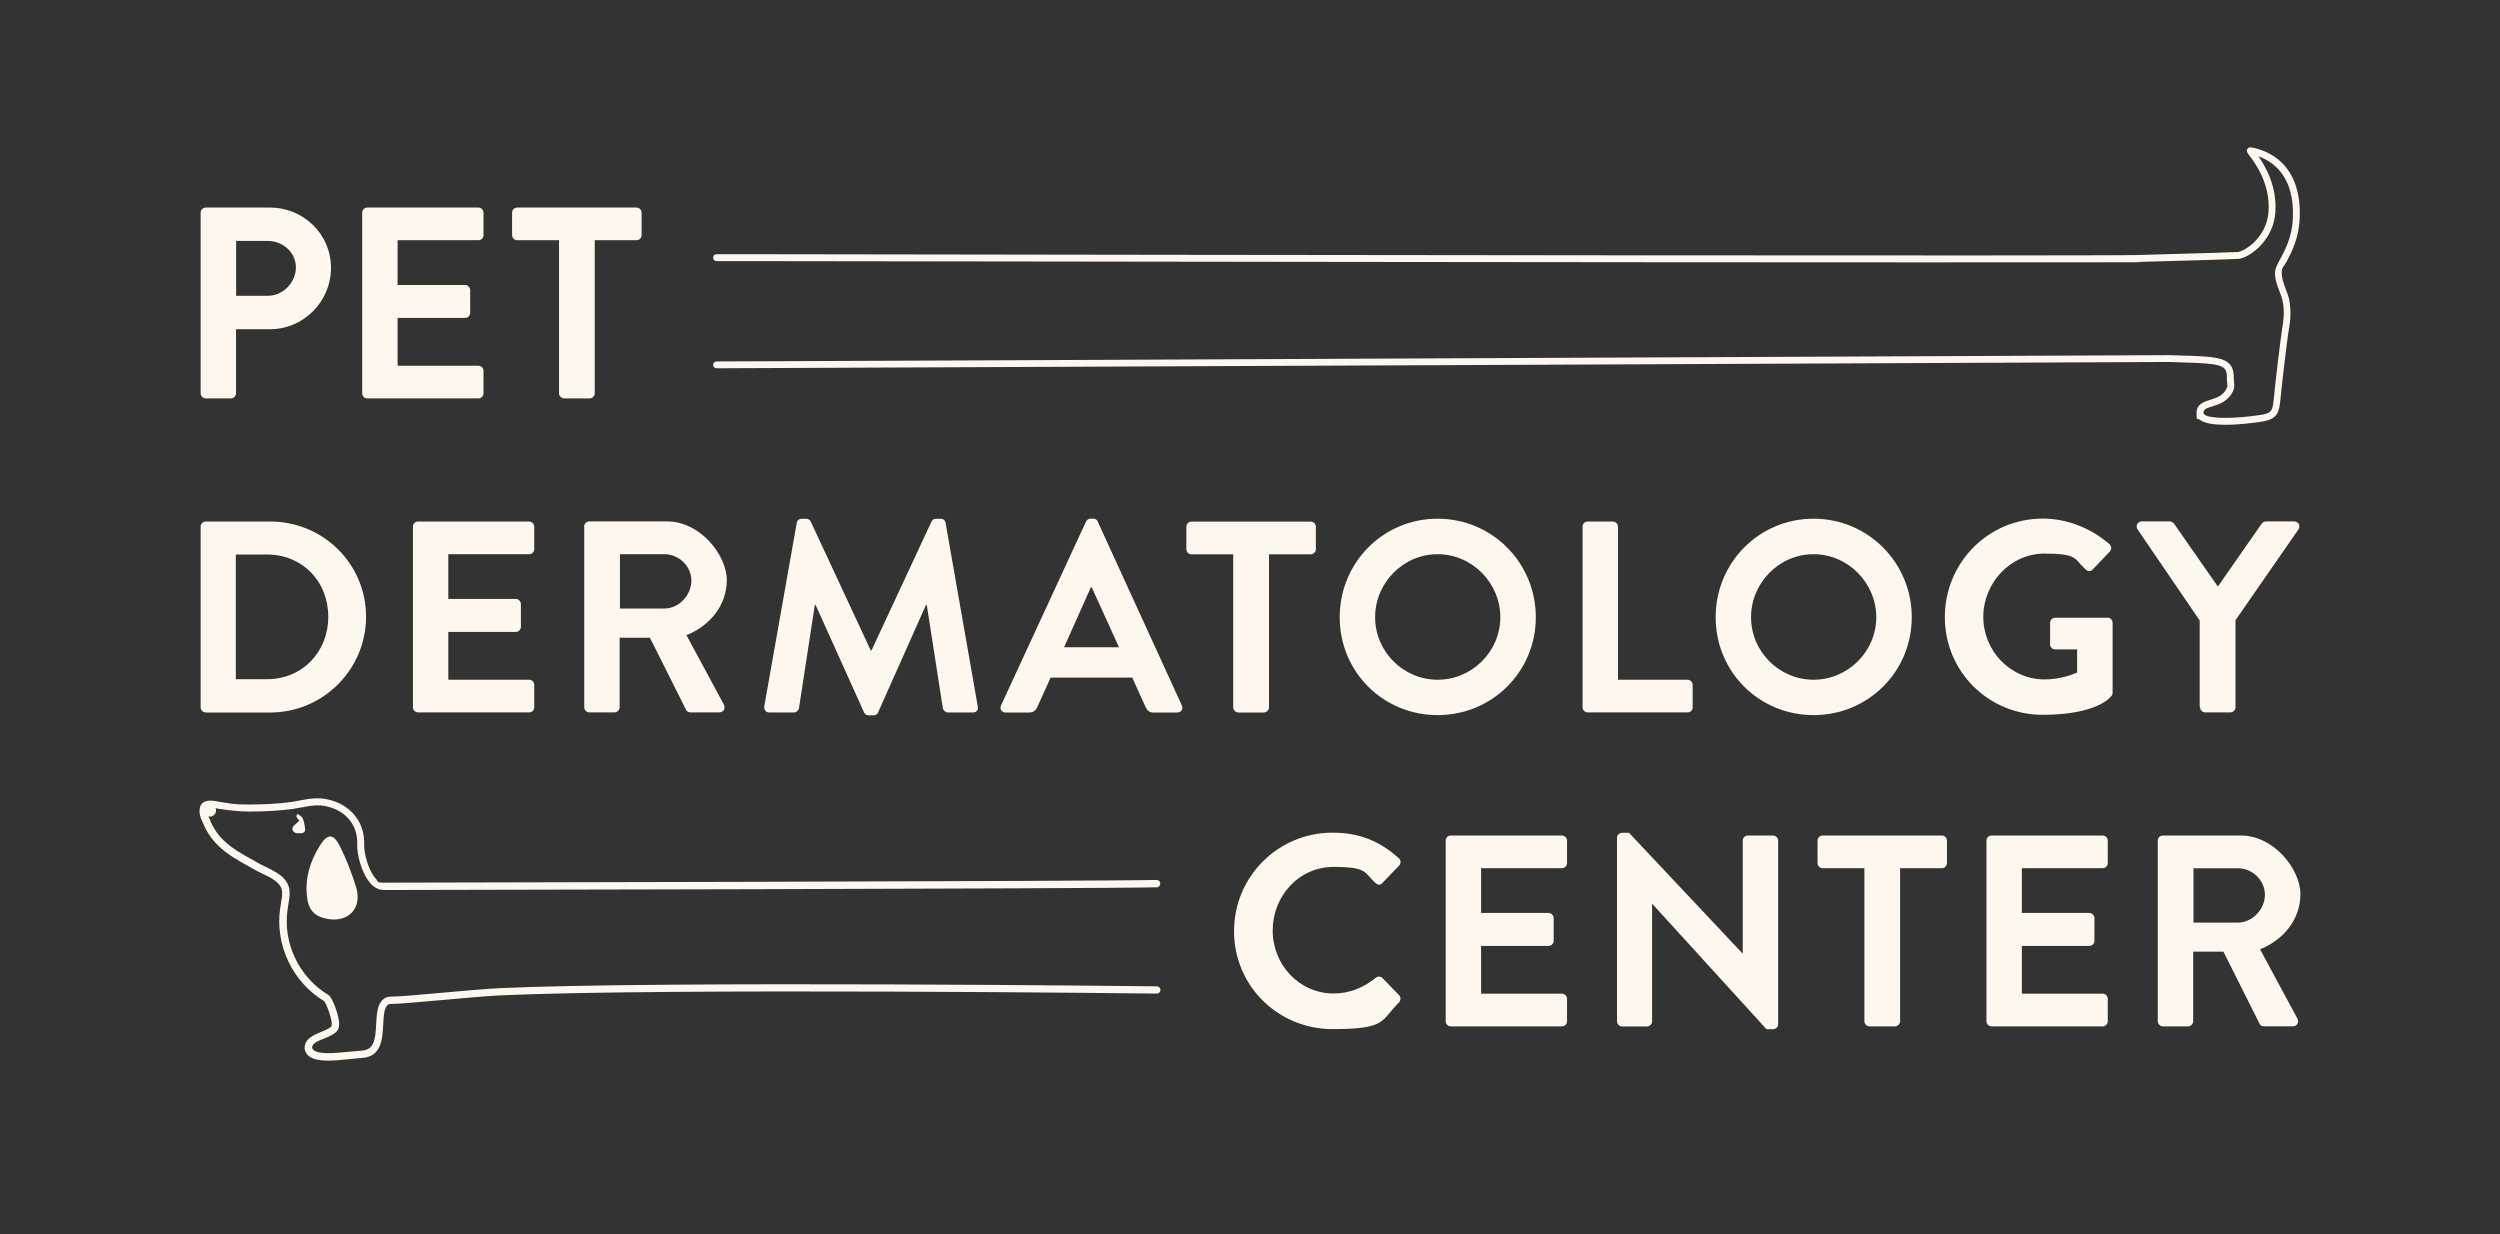 <?xml version="1.0" encoding="UTF-8"?>
<svg id="Layer_1" xmlns="http://www.w3.org/2000/svg" version="1.1" viewBox="0 0 2380 1175">
  <rect x="0" y="0" width="2380" height="1175" fill="#333333" stroke="none"/>
  <!-- Generator: Adobe Illustrator 29.1.0, SVG Export Plug-In . SVG Version: 2.1.0 Build 142)  -->
  <defs>
    <style>
      .st0 {
        fill: #fdf7ed;
      }
    </style>
  </defs>
  <path class="st0" d="M195.7,678.3h61.6c50.1,0,91.2-40.8,91.2-91.2s-41-90.6-91.2-90.6h-61.6c-2.6,0-4.7,2.3-4.7,4.9v171.9c0,2.6,2.1,4.9,4.7,4.9ZM224.5,527.9h29.6c33.8,0,58.4,25.5,58.4,59.2s-24.7,59.5-58.4,59.5h-29.6v-118.7Z"/>
  <path class="st0" d="M503.7,527.6c2.9,0,4.9-2.3,4.9-4.9v-21.3c0-2.6-2.1-4.9-4.9-4.9h-105.7c-2.9,0-4.9,2.3-4.9,4.9v171.9c0,2.6,2.1,4.9,4.9,4.9h105.7c2.9,0,4.9-2.3,4.9-4.9v-21.3c0-2.6-2.1-4.9-4.9-4.9h-76.9v-45.5h64.2c2.6,0,4.9-2.1,4.9-4.9v-21.6c0-2.6-2.3-4.9-4.9-4.9h-64.2v-42.6h76.9Z"/>
  <path class="st0" d="M556.2,501.4v171.9c0,2.6,2.1,4.9,4.9,4.9h23.9c2.6,0,4.9-2.3,4.9-4.9v-66.2h28.8l34.5,68.8c.5,1,1.8,2.3,4.2,2.3h27.3c4.4,0,6.2-4.2,4.4-7.5l-35.6-66c22.6-9.1,38.4-28.6,38.4-52.5s-25.5-55.8-56.6-55.8h-74.3c-2.9,0-4.9,2.3-4.9,4.9ZM590.2,527.6h42.3c13.8,0,25.7,11.4,25.7,25.2s-11.9,26.5-25.7,26.5h-42.3v-51.7Z"/>
  <path class="st0" d="M895.4,493.9h-4.2c-2.3,0-3.6,1-4.4,2.6l-57.1,122.6h-.8l-57.1-122.6c-.8-1.6-2.3-2.6-4.4-2.6h-4.2c-2.9,0-4.4,1.8-4.7,3.9l-30.9,174.5c-.5,3.6,1.6,6,4.9,6h23.4c2.3,0,4.4-2.1,4.7-3.9l15.1-98.4h.8l46,102.1c.8,1.6,2.1,2.9,4.4,2.9h4.7c2.3,0,3.9-1.3,4.4-2.9l45.5-102.1h.8l15.3,98.4c.5,1.8,2.6,3.9,4.9,3.9h23.6c3.4,0,5.5-2.3,4.7-6l-30.6-174.5c-.3-2.1-1.8-3.9-4.7-3.9Z"/>
  <path class="st0" d="M1045.2,496.7c-.8-1.6-1.8-2.9-4.4-2.9h-2.6c-2.3,0-3.6,1.3-4.4,2.9l-80.8,174.8c-1.6,3.4.5,6.8,4.4,6.8h22.6c4.2,0,6.5-2.6,7.5-5.2l12.7-28h77.7l12.7,28c1.8,3.6,3.6,5.2,7.5,5.2h22.6c3.9,0,6-3.4,4.4-6.8l-80-174.8ZM1013,616.2l25.5-57.1h.8l26,57.1h-52.2Z"/>
  <path class="st0" d="M1179,678.3h24.2c2.6,0,4.9-2.3,4.9-4.9v-145.7h39.7c2.9,0,4.9-2.3,4.9-4.9v-21.3c0-2.6-2.1-4.9-4.9-4.9h-113.5c-2.9,0-4.9,2.3-4.9,4.9v21.3c0,2.6,2.1,4.9,4.9,4.9h39.7v145.7c0,2.6,2.3,4.9,4.9,4.9Z"/>
  <path class="st0" d="M1462.1,587.6c0-51.9-41.6-93.8-93.5-93.8s-93.2,41.8-93.2,93.8,41.3,93.2,93.2,93.2,93.5-41.3,93.5-93.2ZM1368.6,647.1c-32.7,0-59.5-26.8-59.5-59.5s26.7-60,59.5-60,59.7,27.3,59.7,60-27,59.5-59.7,59.5Z"/>
  <path class="st0" d="M1611.4,673.3v-21.3c0-2.6-2.1-4.9-4.9-4.9h-66.2v-145.7c0-2.6-2.3-4.9-4.9-4.9h-23.9c-2.9,0-4.9,2.3-4.9,4.9v171.9c0,2.6,2.1,4.9,4.9,4.9h95.1c2.9,0,4.9-2.3,4.9-4.9Z"/>
  <path class="st0" d="M1820,587.6c0-51.9-41.6-93.8-93.5-93.8s-93.2,41.8-93.2,93.8,41.3,93.2,93.2,93.2,93.5-41.3,93.5-93.2ZM1726.5,647.1c-32.7,0-59.5-26.8-59.5-59.5s26.7-60,59.5-60,59.7,27.3,59.7,60-27,59.5-59.7,59.5Z"/>
  <path class="st0" d="M2006.5,588.1h-49.9c-2.9,0-4.9,2.1-4.9,4.9v20.5c0,2.6,2.1,4.7,4.9,4.7h20.8v22.1c-5.2,2.1-16.4,6.5-30.9,6.5-32.7,0-58.4-27.3-58.4-59.5s25.7-60.3,58.2-60.3,28.1,5.2,39.2,15.1c2.3,2.1,4.7,2.1,6.8,0l16.1-16.9c2.1-2.1,1.8-5.2-.3-7.3-17.7-15.1-40-24.2-63.4-24.2-51.7,0-93.2,41.8-93.2,93.8s41.6,93,93.2,93,64.4-16.9,64.4-16.9c1-.8,2.1-2.1,2.1-4.2v-66.5c0-2.6-2.1-4.9-4.7-4.9Z"/>
  <path class="st0" d="M2094.5,673.3c0,2.6,2.1,4.9,4.9,4.9h23.9c2.6,0,4.9-2.3,4.9-4.9v-82.9l60-86.5c2.1-3.4,0-7.5-4.2-7.5h-26.8c-2.1,0-3.4,1.3-4.2,2.3l-41.6,59.7-41.6-59.7c-.8-1-2.1-2.3-4.2-2.3h-26.5c-4.2,0-6.2,4.2-4.2,7.5l59.2,86.8v82.6Z"/>
  <path class="st0" d="M1316,931c-1.6-1.6-4.4-1.8-6.5,0-10.9,8.8-24.2,14.8-39.7,14.8-33.2,0-58.2-27.5-58.2-60s24.7-60.5,57.9-60.5,29.1,5.7,40,15.3c2.1,2.1,4.7,2.1,6.5,0l15.8-16.4c2.1-2.1,2.1-5.2-.3-7.3-17.7-15.8-36.6-24.2-62.9-24.2-51.9,0-93.8,41.8-93.8,93.8s41.8,93.2,93.8,93.2,45.5-8,63.1-25.2c1.8-1.8,2.3-5.2.3-7l-16.1-16.6Z"/>
  <path class="st0" d="M1486.9,795.4h-105.7c-2.9,0-4.9,2.3-4.9,4.9v171.9c0,2.6,2.1,4.9,4.9,4.9h105.7c2.9,0,4.9-2.3,4.9-4.9v-21.3c0-2.6-2.1-4.9-4.9-4.9h-76.9v-45.5h64.2c2.6,0,4.9-2.1,4.9-4.9v-21.6c0-2.6-2.3-4.9-4.9-4.9h-64.2v-42.6h76.9c2.9,0,4.9-2.3,4.9-4.9v-21.3c0-2.6-2.1-4.9-4.9-4.9Z"/>
  <path class="st0" d="M1687.9,795.4h-23.9c-2.9,0-4.9,2.3-4.9,4.9v107.3h-.3l-108-114.8h-6.5c-2.6,0-4.9,2.1-4.9,4.7v174.8c0,2.6,2.3,4.9,4.9,4.9h23.6c2.9,0,4.9-2.3,4.9-4.9v-111.7h.3l108.6,119.2h6.2c2.6,0,4.9-2.1,4.9-4.7v-174.8c0-2.6-2.3-4.9-4.9-4.9Z"/>
  <path class="st0" d="M1848.7,795.4h-113.5c-2.9,0-4.9,2.3-4.9,4.9v21.3c0,2.6,2.1,4.9,4.9,4.9h39.7v145.7c0,2.6,2.3,4.9,4.9,4.9h24.2c2.6,0,4.9-2.3,4.9-4.9v-145.7h39.7c2.9,0,4.9-2.3,4.9-4.9v-21.3c0-2.6-2.1-4.9-4.9-4.9Z"/>
  <path class="st0" d="M2001.7,795.4h-105.7c-2.9,0-4.9,2.3-4.9,4.9v171.9c0,2.6,2.1,4.9,4.9,4.9h105.7c2.9,0,4.9-2.3,4.9-4.9v-21.3c0-2.6-2.1-4.9-4.9-4.9h-76.9v-45.5h64.2c2.6,0,4.9-2.1,4.9-4.9v-21.6c0-2.6-2.3-4.9-4.9-4.9h-64.2v-42.6h76.9c2.9,0,4.9-2.3,4.9-4.9v-21.3c0-2.6-2.1-4.9-4.9-4.9Z"/>
  <path class="st0" d="M2151.6,903.7c22.6-9.1,38.4-28.6,38.4-52.5s-25.5-55.8-56.6-55.8h-74.3c-2.9,0-4.9,2.3-4.9,4.9v171.9c0,2.6,2.1,4.9,4.9,4.9h23.9c2.6,0,4.9-2.3,4.9-4.9v-66.2h28.8l34.5,68.8c.5,1,1.8,2.3,4.2,2.3h27.3c4.4,0,6.2-4.2,4.4-7.5l-35.6-66ZM2130.5,878.3h-42.3v-51.7h42.3c13.8,0,25.7,11.4,25.7,25.2s-11.9,26.5-25.7,26.5Z"/>
  <path class="st0" d="M195.9,379.3h23.9c2.6,0,4.9-2.3,4.9-4.9v-61h32.5c31.7,0,57.9-26.2,57.9-58.4s-26.2-57.4-58.2-57.4h-61c-2.9,0-4.9,2.3-4.9,4.9v171.9c0,2.6,2.1,4.9,4.9,4.9ZM224.8,229.4h30.1c14.5,0,26.8,10.9,26.8,25.2s-12.2,27-26.8,27h-30.1v-52.2Z"/>
  <path class="st0" d="M349.7,379.3h105.7c2.9,0,4.9-2.3,4.9-4.9v-21.3c0-2.6-2.1-4.9-4.9-4.9h-76.9v-45.5h64.2c2.6,0,4.9-2.1,4.9-4.9v-21.6c0-2.6-2.3-4.9-4.9-4.9h-64.2v-42.6h76.9c2.9,0,4.9-2.3,4.9-4.9v-21.3c0-2.6-2.1-4.9-4.9-4.9h-105.7c-2.9,0-4.9,2.3-4.9,4.9v171.9c0,2.6,2.1,4.9,4.9,4.9Z"/>
  <path class="st0" d="M492.5,228.7h39.7v145.7c0,2.6,2.3,4.9,4.9,4.9h24.2c2.6,0,4.9-2.3,4.9-4.9v-145.7h39.7c2.9,0,4.9-2.3,4.9-4.9v-21.3c0-2.6-2.1-4.9-4.9-4.9h-113.5c-2.9,0-4.9,2.3-4.9,4.9v21.3c0,2.6,2.1,4.9,4.9,4.9Z"/>
  <path class="st0" d="M364.8,847.3c6.4,0,687.6-1.2,736.4-2.6,1.9,0,3.4-1.6,3.4-3.6,0-1.9-1.6-3.4-3.6-3.4-48.7,1.3-729.7,2.6-736.2,2.6s-4.7-1.2-6.9-3.6c-7.1-7.5-11.6-24.8-11.2-32.8.7-20.3-12-36.9-32.1-42.2-10.9-3.1-19.9-1.4-29.5.4-2.5.5-5.1,1-7.7,1.4-12,1.6-25.3,2.4-40.8,2.4s-17.2-1.1-25.7-2.2l-1.4-.2c-.6,0-1.2-.2-1.9-.4-4.1-.8-9.7-1.9-14,.8-2.3,1.3-3.4,4.1-3.5,6.3-.7,4.3,1,9.2,2.8,12.3,3.2,8.8,9,17.3,16.2,23.8,8.1,7.6,18,13.1,27.6,18.4,2.5,1.4,5.1,2.8,7.7,4.3,1.6.9,3.5,1.7,5.4,2.7,8.4,4,17.9,8.6,18.7,16.8.4,3.7-.3,7.2-.9,10.9-.3,1.9-.7,3.8-.9,5.5-5,34.7,11.8,70.1,41.9,88.2,2.9,3.6,8.8,20.9,6.9,23.9-2.1,2.3-6.1,3.9-10,5.5-6.9,2.8-15.5,6.2-15.5,15.4s0,.4,0,.6c1.7,8.9,10.8,11.2,22.5,11.2,6.5,0,13.9-.7,21.1-1.5,3.8-.4,7.6-.8,11.2-1,18.5-1.4,19.3-18.2,20-31.8.4-7.1.7-14.4,3.5-17.9,1.4-1.7,2.3-1.8,5.9-1.8,5.1,0,23.5-1.6,44.8-3.5,20.9-1.9,44.5-4,57.3-4.6,157.1-7.2,621.4-1.8,624.9-1.7,1.9,0,3.5-1.4,3.6-3.3,0-1.9-1.4-3.5-3.3-3.6-3.3-.1-470.4-5.4-625.4,1.7-13,.6-36.7,2.7-57.6,4.6-20.2,1.8-39.3,3.5-44.1,3.4-3.8,0-7.8,0-11.3,4.4-4.1,5.2-4.5,13.3-5,21.8-.7,15.1-2,24.4-13.6,25.3-3.7.3-7.5.7-11.4,1-15.2,1.5-34.1,3.4-36-3.8.2-4,4.4-5.9,11.1-8.6,4.6-1.8,9.4-3.7,12.6-7.2,1.7-1.8,2.3-4.7,2-8.7-.8-8.2-6.4-22.9-9.7-25.4,0,0-.2-.1-.3-.2-28-16.7-43.7-49.4-39-81.6.2-1.7.5-3.4.8-5.2.7-4,1.5-8.2,1-12.8-1.2-12.1-13.1-17.8-22.6-22.4-1.8-.9-3.5-1.7-5-2.5-2.5-1.5-5.1-2.9-7.7-4.3-9.2-5.1-18.7-10.4-26.2-17.4-6.5-5.9-11.7-13.5-14.5-21.4,0-.2-.2-.4-.3-.6-.4-.6-.7-1.2-.9-1.9.5.1,1,.2,1.5.2,3,0,5.9-2.7,5.8-5.8,0-.8-.2-1.5-.5-2.2.5,0,1,.2,1.5.3.7.1,1.4.3,2.2.4l1.5.2c8.8,1.2,17.1,2.3,26.6,2.3,15.8,0,29.4-.8,41.8-2.5,2.7-.4,5.4-.9,8-1.4,9.1-1.7,17-3.2,26.3-.5,17.2,4.6,27.5,18.1,27,35.3-.5,9.5,4.2,28.5,13,37.9,3.6,3.8,7.7,5.8,12,5.8Z"/>
  <path class="st0" d="M323.6,805.6c-6.2-12.3-11.7-12.3-19.1-.6-9.2,14.8-14.2,30.8-12.3,48,1.2,12.9,6.8,19.1,18.5,21.6,20.9,4.3,34.5-9.9,28.3-30.2-4.3-13.5-9.2-26.5-15.4-38.8Z"/>
  <path class="st0" d="M278.7,787.6c0,.2-.2.4-.2.7-.5,2.5,1.6,4.7,4.1,4.9,1.8.1,3.5.2,5.1-.1,3.8-.8,2.7-4.2,2.4-6.8-.3-2.5-1-4.9-1.9-7.3-.3-.9-4.6-4.7-5.2-3.9-2.6,3.1,2.2,5.4,1.8,6-1.9,3-4.6,3.4-6.1,6.6Z"/>
  <path class="st0" d="M2106.1,386.9c6.6-2,15.5-4.9,20.1-15.3,1.1-2.4.8-5.7.5-9.2-.1-1.3-.2-2.6-.2-3.7,0-18.8-15.3-19.2-49-20.2-3.7-.1-7.7-.2-12-.4-1.8,0-233.5,1-615.1,2.7-357.8,1.6-763.3,3.4-768.2,3.3-1.8,0-3.3,1.4-3.3,3.2,0,1.8,1.4,3.3,3.2,3.3,5,0,393.1-1.6,768.4-3.3,314.4-1.4,611.3-2.7,614.8-2.7,4.3.2,8.3.3,12,.4,36.2,1.1,42.7,2.2,42.7,13.7s.1,2.7.2,4.2c.2,1.9.4,5.1,0,6-3.4,7.8-9.8,9.8-16,11.7-6.2,1.9-13.1,4.1-13.1,12.7s1,4.5,2.9,6.1c4.4,3.8,14.2,5,24.6,5,14.1,0,29.3-2.2,33.8-2.9,16.4-2.2,17.2-9.5,18.5-20.5,1.3-14.1,6.3-57.6,8.8-71.8,1.5-10.3,1-19.4-1.4-27.9-.7-2-1.4-4-2.2-5.9-2-5.3-3.9-10.2-3.9-15.7s2-5.8,4.3-10c4.7-8.8,11.9-22.1,12.8-41.4,2.4-53.1-31.1-65.2-45.6-67.9h-.5c-1.5-.5-3.1.3-3.8,1.7-1,2,0,3.4,2.1,6.1,5,6.6,20.2,26.6,18.1,53.9-1.7,22.3-20.1,35.9-28.8,37.8-2.3.2-43.8,1.5-96.4,2.9-36.4,1-843.2,0-1320.9-.8-19.5,0-30.5,0-31.3,0-1.8,0-3.3,1.5-3.3,3.3s1.5,3.3,3.3,3.3,11.8,0,31.3,0c336.9.5,837.5,1.2,1116.2,1.2s194.2-.1,205-.4c22.3-.6,95.3-2.6,97.3-3,13.1-2.9,32.3-19.7,34.1-43.7,1.9-24.9-9.2-44-16-53.8,14.2,5,34.5,19.2,32.7,59.1-.8,17.8-7.3,29.8-12,38.6-2.9,5.4-5,9.3-5,13.1,0,6.6,2.2,12.4,4.4,18,.7,1.9,1.4,3.7,2,5.5,2.2,7.5,2.5,15.5,1.2,24.9-2.6,15-7.7,60-8.8,72.2-1.2,10.4-1.6,13.2-13,14.8-21.6,3.3-47.6,4.2-53.2-.6-.7-.6-.7-1-.7-1.2,0-3.5,2.1-4.5,8.6-6.5Z"/>
</svg>